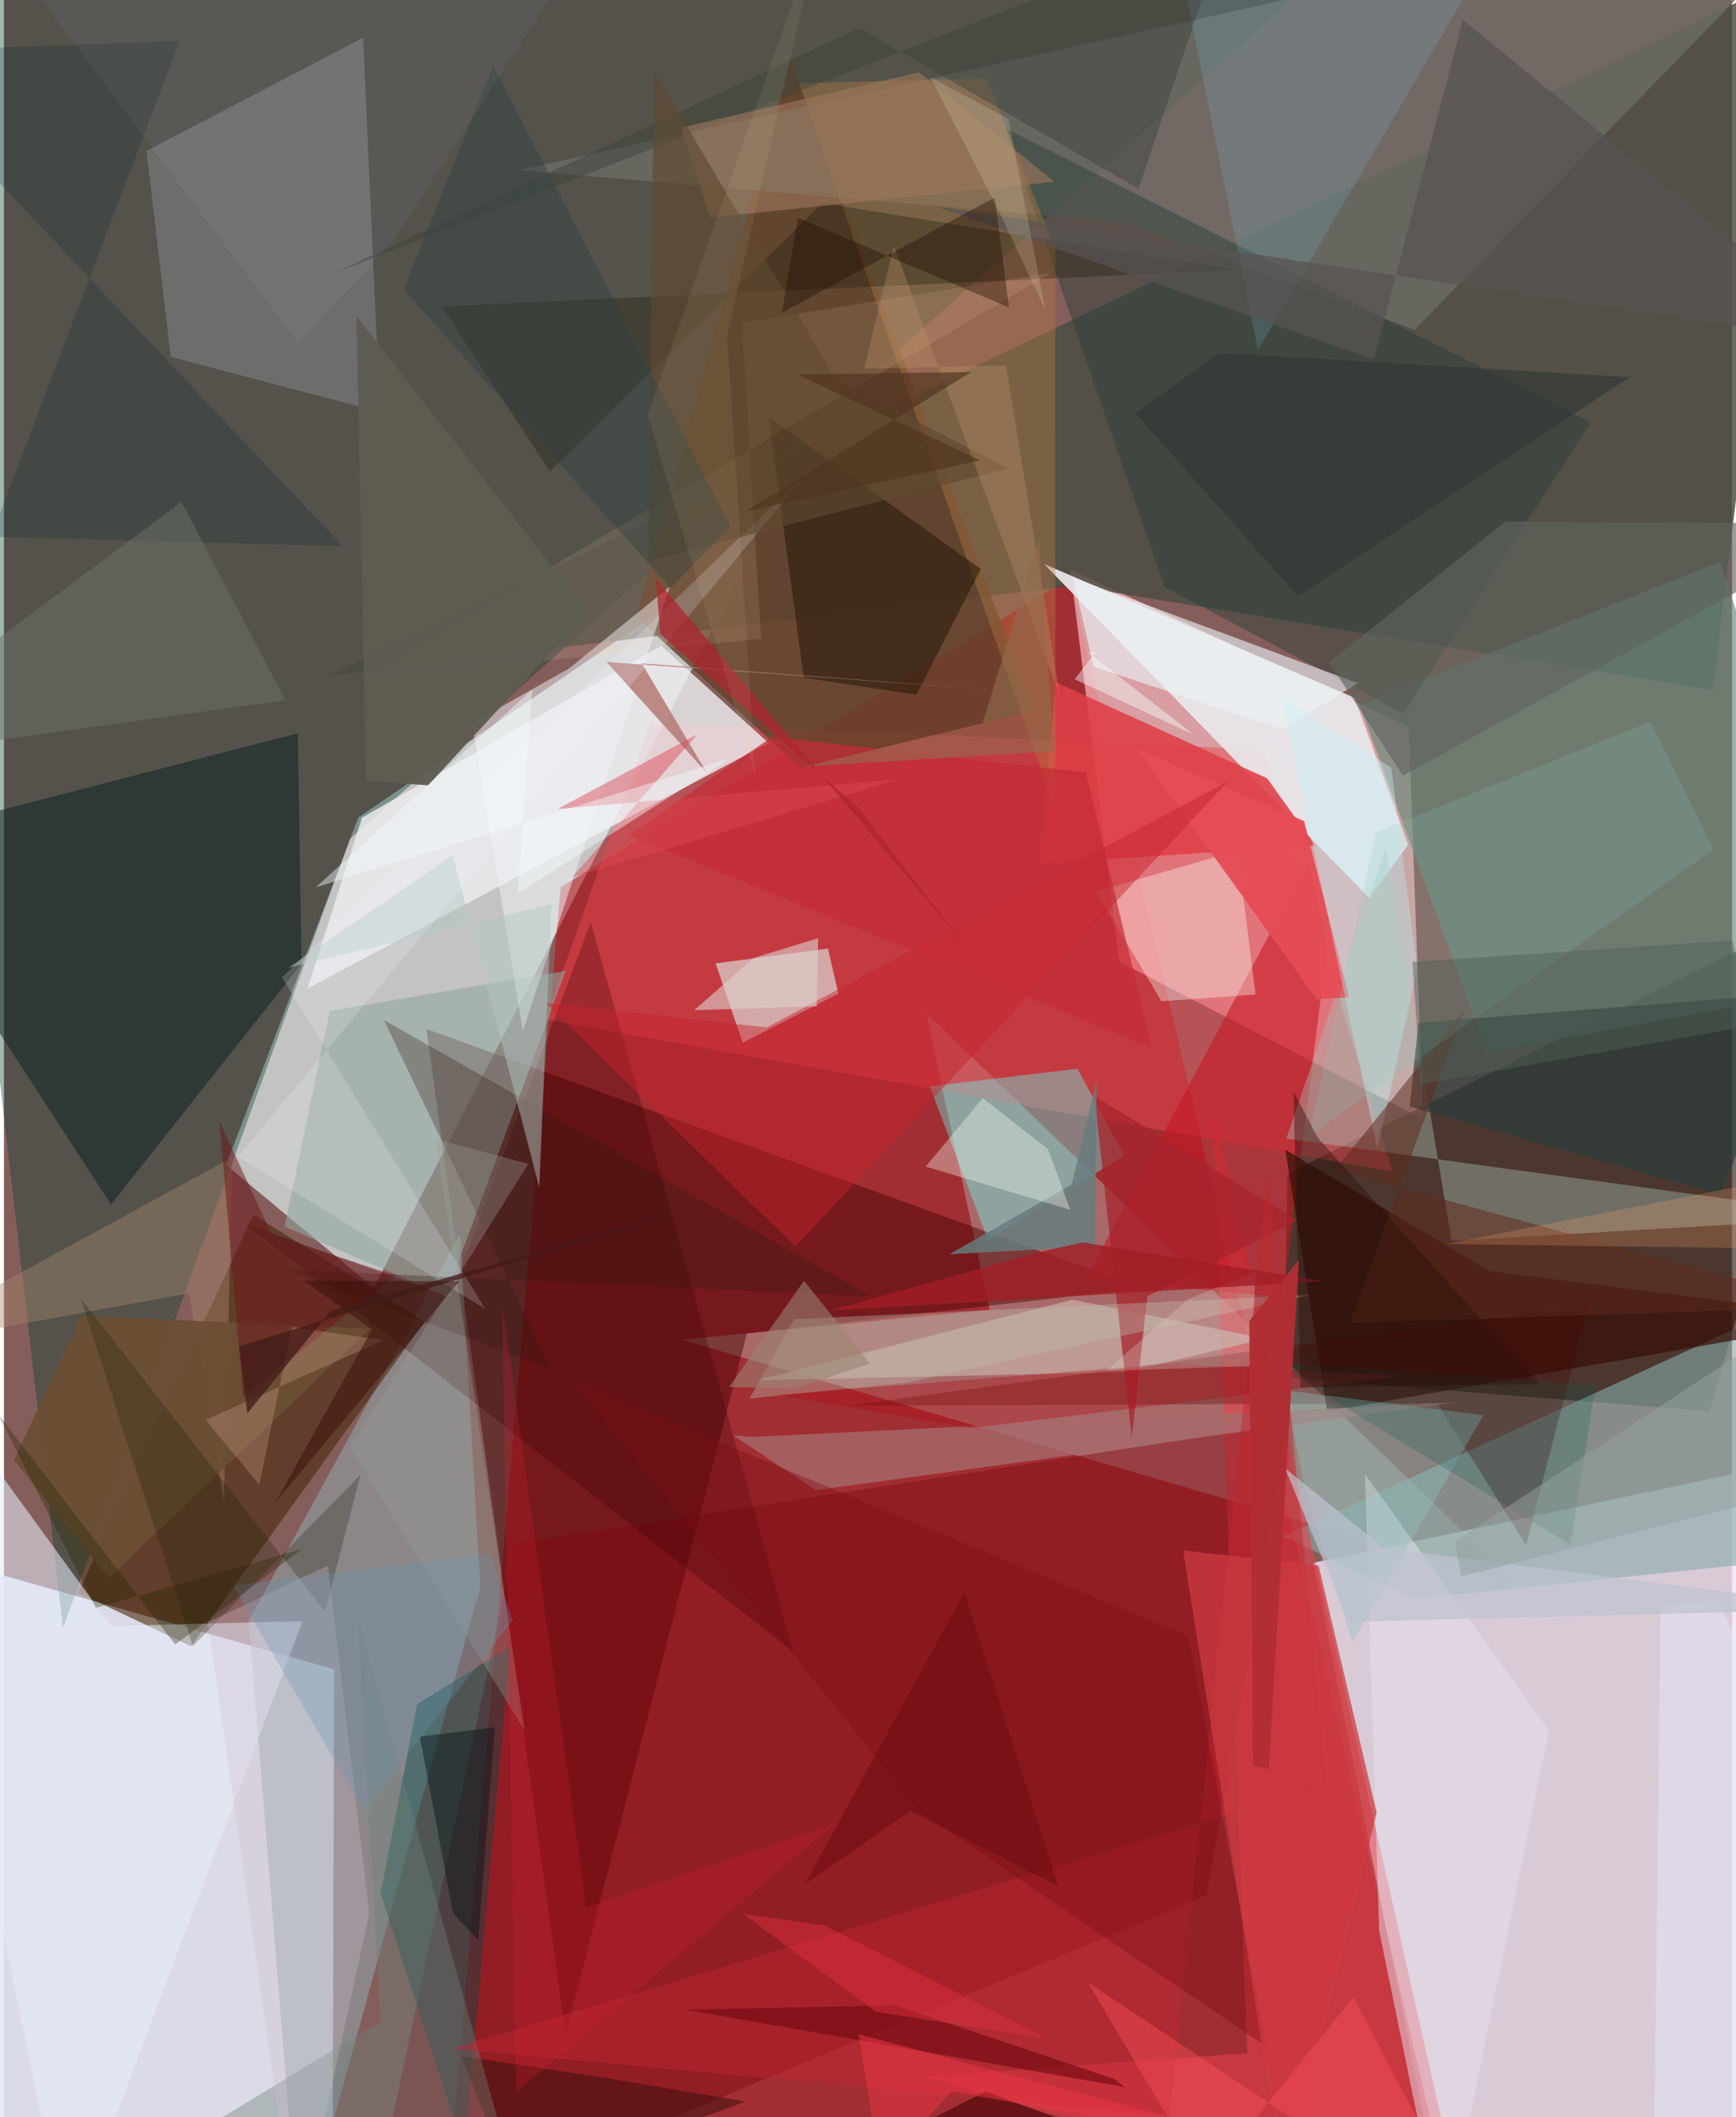 <svg xmlns="http://www.w3.org/2000/svg" width="228" height="278" viewBox="0 0 836 1024"><path fill="#855e5c" d="M0 0h836v1024H0z"/><path fill="#ece5f2" fill-opacity=".808" d="M633.356 755.862L898 699.907V1086H699.205z"/><path fill="#e3e8f6" fill-opacity=".898" d="M-62 1021.983V744.48l221.712 62.885-.796 278.635z"/><path fill="#c6c7c6" fill-opacity=".965" d="M107.465 563.457l71.444 59.364 184.547-358.725-191.967 131.249z"/><path fill="#b9000c" fill-opacity=".514" d="M212.554 1086H704.4L515.655 279.496 269.316 429.072z"/><path fill="#033f2b" fill-opacity=".373" d="M28.551 787.488l138.838-381.74L676.037-47.314-62 2.612z"/><path fill="#ffbbc1" fill-opacity=".682" d="M515.877 275.456l163.72 76.07 6.892 189.734-146.987-76.197z"/><path fill="#4a4c43" fill-opacity=".824" d="M516.889 283.33l-360.124 43.442 712.457-340.37-42.594 347.355z"/><path fill="#30251a" fill-opacity=".671" d="M619.289 666.203l205.745 16.414L898 430.423 620.884 567.557z"/><path fill="#b5bab3" fill-opacity=".42" d="M446.218 489.981l30.606 143.497-148.985 14.46 404.596 118.533z"/><path fill="#400" fill-opacity=".455" d="M271.708 984.248l-67.354-486.564 346.388 125.35-191.313 21.95z"/><path fill="#ea4751" fill-opacity=".482" d="M671.755 566.742l-62.502-204.157-296.55-13.104-50.612 143.572z"/><path fill="#ecebee" fill-opacity=".824" d="M369.874 359.335L146.862 478.08l26.37-82.64 144.783-83.098z"/><path fill="#e8e6e9" fill-opacity=".933" d="M653.365 337.498L503.13 272.765l157.413 161.618 18.777-25.82z"/><path fill="#92a9af" fill-opacity=".537" d="M118.477 783.869L142.866 1086l87.548-318.58-9.79-170.497z"/><path fill="#4a290a" fill-opacity=".592" d="M35.85 770.363l54.665 25.841 112.913-156.823-82.756-51.952z"/><path fill="#64422b" fill-opacity=".831" d="M498.295 343.822L385.358 371.44l-79.384-72.967L380.278 27.88z"/><path fill="#658b7a" fill-opacity=".659" d="M655.769 340.903L717.59 509.19 898 475.4l-67.856-203.592z"/><path fill="#89a9a8" fill-opacity=".608" d="M682.47 773.275l-63.633-30.199L898 614.864V750.9z"/><path fill="#0b1f22" fill-opacity=".518" d="M51.813 582.57L-62 407.462l204.174-52.81 1.795 111.411z"/><path fill="#ea414b" fill-opacity=".549" d="M708.448 1082.699l-263.098-78.411 156.1-11.232-16.961-458.793z"/><path fill="#810811" fill-opacity=".431" d="M247.105 746.457l374.373-57.982-39.697 228.202L174.921 1086z"/><path fill="#64fff4" fill-opacity=".384" d="M447.836 525.438l28.243 74.332 65.829-40.932-22.56-41.92z"/><path fill="#7b7f80" fill-opacity=".643" d="M181.853 199.247l-8.068-181.01-104.83 54.747 11.733 99.629z"/><path fill="#6d6d66" fill-opacity=".784" d="M682.439 159.503L898-62 249.42 82.282l292.497 25.178z"/><path fill="#dff1ea" fill-opacity=".6" d="M398.626 458.791l5.038 21.775-46.283 23.716-13.106-38.35z"/><path fill="#c71621" fill-opacity=".565" d="M640.146 458.138l-8.952-41.92-107.857 202.34 95.39 8.887z"/><path fill="#a5bdb3" fill-opacity=".412" d="M668.503 409.995l-48.15 140.704L898 588.643 700.316 600.16z"/><path fill="#92a79e" fill-opacity=".584" d="M157.634 488.939l-21.861 104.342 77.975 33.484 58.032-157.24z"/><path fill="#014a47" fill-opacity=".412" d="M182.216 915.783l17.647-91.516 45.076-27.881-22.185 244.66z"/><path fill="#df3f47" fill-opacity=".878" d="M634.363 408.93l-133.551 8.802 8.063-87.74 102.161 46.413z"/><path fill="#273e38" fill-opacity=".443" d="M484.542 62.081l76.96 221.773 115.457 61.313 90.72-140.845z"/><path fill="#e5edfb" fill-opacity=".557" d="M144.467 784.07L30.523 1086-62 630.05 51.838 786.465z"/><path fill="#350e05" fill-opacity=".686" d="M898 637.572l-257.88 45.07L619.9 556.09l98.724 58.69z"/><path fill="#b57943" fill-opacity=".396" d="M384.538 40.222L508.67 391.82l-.02-271.39-33.435-82.475z"/><path fill="#360000" fill-opacity=".278" d="M215.654 627.442l68.224-181.333 97.95 352.744-265.706-207.37z"/><path fill="#c4aba1" fill-opacity=".745" d="M542.224 663.729l67.822-16.275-93.227-18.833-152.433 38.925z"/><path fill="#4b0000" fill-opacity=".31" d="M408.128 679.87l285.28-1.142 42.938 68.544 30.038-115.746z"/><path fill="#fcfef8" fill-opacity=".361" d="M528.382 431.18l68.39-19.76 8.702 69.611-45.506 3.232z"/><path fill="#283e3c" fill-opacity=".655" d="M869.18 480.2l-38.782 97.708-150.32-42.662 4.189-40.549z"/><path fill="#2b1a0b" fill-opacity=".584" d="M386.887 327.727L369.93 201.67l102.593 73.536-31.101 60.845z"/><path fill="#e4dfec" fill-opacity=".514" d="M658.414 712.954l89.013 124.026L696.473 1086l-31.196-152.129z"/><path fill="#a76a69" fill-opacity=".816" d="M352.884 694.35l39.97 26.393 309.656-42.45-339.907 16.677z"/><path fill="#eff1f5" fill-opacity=".51" d="M322.195 283.67l-71.192 214.98-24.46-148.896 46.932-26.523z"/><path fill="#221e0d" fill-opacity=".349" d="M395.919 98.216l200.476 32.365-384.71 17.594 52.423 79.775z"/><path fill="#facca6" fill-opacity=".129" d="M356.982 156.136l149.484-24.158-333.824 196.33 193.656-19.363z"/><path fill="#82d7ff" fill-opacity=".153" d="M563.922-41.771l-2.951 4.833L741.795-62l-135.14 231.324z"/><path fill="#ebf4f6" fill-opacity=".616" d="M618.538 352.773l36.437-22.36-137.851-51.076 10.095 43.155z"/><path fill="#311a13" fill-opacity=".298" d="M419.347 627.032l-283.111-12.996 128.673 48.4-81.119-169.08z"/><path fill="#a6866b" fill-opacity=".424" d="M106.404 726.302l4.108-166.679-170.755 93.329 149.758-27.43z"/><path fill="#a6242d" fill-opacity=".741" d="M527.548 530.17l98.077 59.98-72.535 36.954-7.46 68.151z"/><path fill="#8bc3be" fill-opacity=".369" d="M619.978 672.45l95.667 12.065-63.14 110-23.13-74.008z"/><path fill="#370e0a" fill-opacity=".506" d="M288.087 1004.562l-67.072-10.125 25.794 63.64 111.888-41.666z"/><path fill="#e44d55" fill-opacity=".957" d="M634.967 483.238l-87.21-121.27 81.186 35.134 21.856 85.267z"/><path fill="#677d7e" fill-opacity=".835" d="M527.966 602.849l-70.608 3.801 59.177-33.748 12.045-50.192z"/><path fill="#b57b76" fill-opacity=".871" d="M291.527 320.16l182.208 13.118-165.199-12.434 31.591 53.071z"/><path fill="#c5222e" fill-opacity=".471" d="M382.902 602.92L262.018 485.029l107.016 11.942 223.07-119.065z"/><path fill="#6d8179" fill-opacity=".396" d="M171.162 782.48l10.982 195.229-145.11 87.909L255.883 1086z"/><path fill="#bebdab" fill-opacity=".373" d="M360.656 676.45l76.107-7.698 195.484-42.447-250.045 11.738z"/><path fill="#c02732" fill-opacity=".471" d="M563.934 1023.322L216.87 990.907l422.978-127.611-28.574-295.37z"/><path fill="#c4f2f7" fill-opacity=".388" d="M671.08 371.285l-53.148-34.31 46.476 218.555 19.351-87.069z"/><path fill="#b10f18" fill-opacity=".365" d="M467.596 690.786l-94.054-16.113 193.508-15.235 107.37 6.118z"/><path fill="#7b0f15" fill-opacity=".384" d="M275.088 668.03L572.93 791.303l38.043 198.764-167.615-113.643z"/><path fill="#cd3a41" fill-opacity=".741" d="M635.993 757.197l28.078 119.513-44.446 181.596-49.183-308.413z"/><path fill="#b3c8c4" fill-opacity=".475" d="M217.112 413.564l41.847 160.72 5.896-136.965-127.286 30.749z"/><path fill="#60291c" fill-opacity=".518" d="M651.183 639.747l236.456-7.627-243.733-66.247 62.767-77.719z"/><path fill="#6b4f34" fill-opacity=".945" d="M176.985 642.7L50.72 763.243 4.862 706.257l32.57-69.86z"/><path fill="#f8fff6" fill-opacity=".349" d="M515.923 585.14l-70.017-20.917 27.565-33.084 31.509 24.544z"/><path fill="#07222d" fill-opacity=".2" d="M163.877 264.186l-170.142-4.574L85.092 19.746-62 25.204z"/><path fill="#9ba098" fill-opacity=".333" d="M167.624 700.055l86.097-137.13-44.86-12.05 43.117 286.323z"/><path fill="#3f463c" fill-opacity=".482" d="M413.788 13.452L159.825 132.066 591.662-36.708 548.875 91.363z"/><path fill="#6d7068" fill-opacity=".49" d="M-59.565 365.784l3.169-17.036L85.938 242.753l50.267 95.941z"/><path fill="#89c7b6" fill-opacity=".192" d="M796.503 349.14l-132.739 53.399-32.514 147.158L827.034 410.84z"/><path fill="#1a1e00" fill-opacity=".259" d="M37.13 628.052l118.195 151.46 17.149-66.22L91.38 796.2z"/><path fill="#6d171a" fill-opacity=".51" d="M189.15 616.912l-59.53-19.625-25.323-54.905 11.413 133.359z"/><path fill="#f1f7ff" fill-opacity=".192" d="M134.488 472.748l256.048-246.067-277.493 332.761 119.735 73.567z"/><path fill="#c42b35" fill-opacity=".698" d="M301.945 403.962l253.3 102.816-31.837-133.142-151.796-17.259z"/><path fill="#ffcab8" fill-opacity=".212" d="M123.52 718.013l-25.947-31.276 85.924-38.493-44.152-6.49z"/><path fill="#9b755a" fill-opacity=".631" d="M341.573 105.22l-14.016-43.442 115.028-26.82 65.631 52.935z"/><path fill="#d2bbcd" fill-opacity=".31" d="M156.688 757.314l20 168.059L141.887 1086 98.675 784.667z"/><path fill="#604930" fill-opacity=".631" d="M311.572 271.31l174.088-44.84-83.036-42.8-88.159-149.676z"/><path fill="#710913" fill-opacity=".624" d="M537.486 1005.681l-106.297-35.759-101.33 2.073 212.173 37.435z"/><path fill="#60645c" fill-opacity=".639" d="M726.473 252.24L898 253.328l-221.202 121.81-35.712-54.767z"/><path fill="#071417" fill-opacity=".459" d="M237.464 835.457l-8.02 102.887-12.123-12.813-16.107-85.576z"/><path fill="#fea470" fill-opacity=".231" d="M697.67 601.657L898 562.344v42.161z"/><path fill="#e5e8f9" fill-opacity=".49" d="M801.442 775.23L797.849 1086 898 954.78l-67.697-180.024z"/><path fill="#5e5b52" fill-opacity=".957" d="M170.517 152.806L282.535 296.19l-77.276 83.638-30.093-2.06z"/><path fill="#dc4953" fill-opacity=".463" d="M267.776 391.282l67.571-36.049-60.416 69.067 157.712-47.323z"/><path fill="#d31d31" fill-opacity=".247" d="M240.994 630.43l6.76 381.395 153.392-129.157-119.377 39.826z"/><path fill="#be956a" fill-opacity=".333" d="M416.125 178.342l14.38-59.448 80.252 217.341-25.949-159.524z"/><path fill="#2e3632" fill-opacity=".569" d="M547.386 199.934l78.618 88.526 160.36-106.005-198.652-11.778z"/><path fill="#585450" fill-opacity=".71" d="M705.778 9.556l-43.017 164.253-212.644-74.12L898 166.925z"/><path fill="#dcd0cd" fill-opacity=".604" d="M393.22 486.736l-59.307 1.847 28.912-25.304 31.056-9.5z"/><path fill="#2d4341" fill-opacity=".4" d="M236.536 31.46l114.861 223.235-28.911 29.803L193.45 140.133z"/><path fill="#e0cac4" fill-opacity=".302" d="M603.208 660.675l-70.136 2.463 39.624-34.689 32.798-13.488z"/><path fill="#015c4b" fill-opacity=".216" d="M618.667 659.005l151.261 10.966-12.062 77.158-126.386-76.892z"/><path fill="#926b4e" fill-opacity=".616" d="M500.666 260.87l7.479 102.438-120.921 7.48 86.24-20.99z"/><path fill="#a21d26" fill-opacity=".792" d="M501.475 605.461l20.217-4.553 116.464 18.803-238.435 14.13z"/><path fill="#1c0a00" fill-opacity=".369" d="M479.311 95.527l6.874 53.16-102.094-43.364-7.735 45.87z"/><path fill="#9a8272" fill-opacity=".584" d="M350.784 670.868l36.31-51.388 31.87 40.035-35.548 11.881z"/><path fill="#bec2d0" fill-opacity=".706" d="M898 778.162l-247.45 6.292-30.803-74.309 47.748 38.527z"/><path fill="#fb4f59" fill-opacity=".431" d="M652.798 965.923l-71.468 88.982-56.935-96.065L715.793 1086z"/><path fill="#6495b1" fill-opacity=".29" d="M174.032 875.725l72.014-91.904-10.87-32.48-124.28 15.512z"/><path fill="#ae2531" fill-opacity=".749" d="M413.154 390.378l-95.616-83.587-2.124-26.825 148.467 176.095z"/><path fill="#fef2d3" fill-opacity=".176" d="M482.695 104.941l21.137 45.188-17.94-92.709-37.57-19.985z"/><path fill="#3a0d0a" fill-opacity=".494" d="M178.017 643.08l-32.866-23.687 75.147.322L131.175 726.9z"/><path fill="#430003" fill-opacity=".576" d="M499.033 1020.492L675.677 1086l-261.182-43.747 60.33-30.726z"/><path fill="#b6d6ff" fill-opacity=".055" d="M303.375-62L14.385-5.34 142.33 165.978l45.961-49.564z"/><path fill="#ffe1b2" fill-opacity=".078" d="M349.849 162.16l13.79 213.717-52.255-175.152 84.41-240.008z"/><path fill="#515f56" fill-opacity=".463" d="M844.661 496.229l-8.458-41.346-154.83 10.356 4.077 59.183z"/><path fill="#2a0f08" fill-opacity=".412" d="M742.703 669.394l-107.159-119.14-11.698-22.344 3.36 143.211z"/><path fill="#710f13" fill-opacity=".675" d="M464.58 770.225l-76.973 140.907 50.854-35.228 71.5 36.295z"/><path fill="#94a29f" fill-opacity=".522" d="M853.372 645.826l-151.549 99.809 3.262 16.82 191.333-48.362z"/><path fill="#242502" fill-opacity=".322" d="M144.11 749.278l-61.267 46.154L-2.82 683.984l47.249 93.699z"/><path fill="#4f331e" fill-opacity=".635" d="M468.019 179.914L358.72 247.36l113.556-24.722-88.337-41.457z"/><path fill="#f5fdff" fill-opacity=".439" d="M517.964 328.524l10.044-13.003-3.61-.033 51.349 39.96z"/><path fill="#f4fafc" fill-opacity=".435" d="M255.543 333.463L150.842 429.2l200.931-62.629-103.192 65.56z"/><path fill="#ef3647" fill-opacity=".486" d="M640.085 1044.416l-226.687-60.582 10.399 64.792 34.826-37.112z"/><path fill="#b02e34" fill-opacity=".976" d="M602.467 638.882l23.943-29.374-14.52 246.264-7.547-1.908z"/><path fill="#d9303e" fill-opacity=".506" d="M504.446 986.043l-82.763-13.069-64.06-47.308 39.698 5.682z"/><path fill="#421b16" fill-opacity=".749" d="M117.71 683.591l-3.897-32.551 228.906-69.797-184.564 52.708z"/></svg>